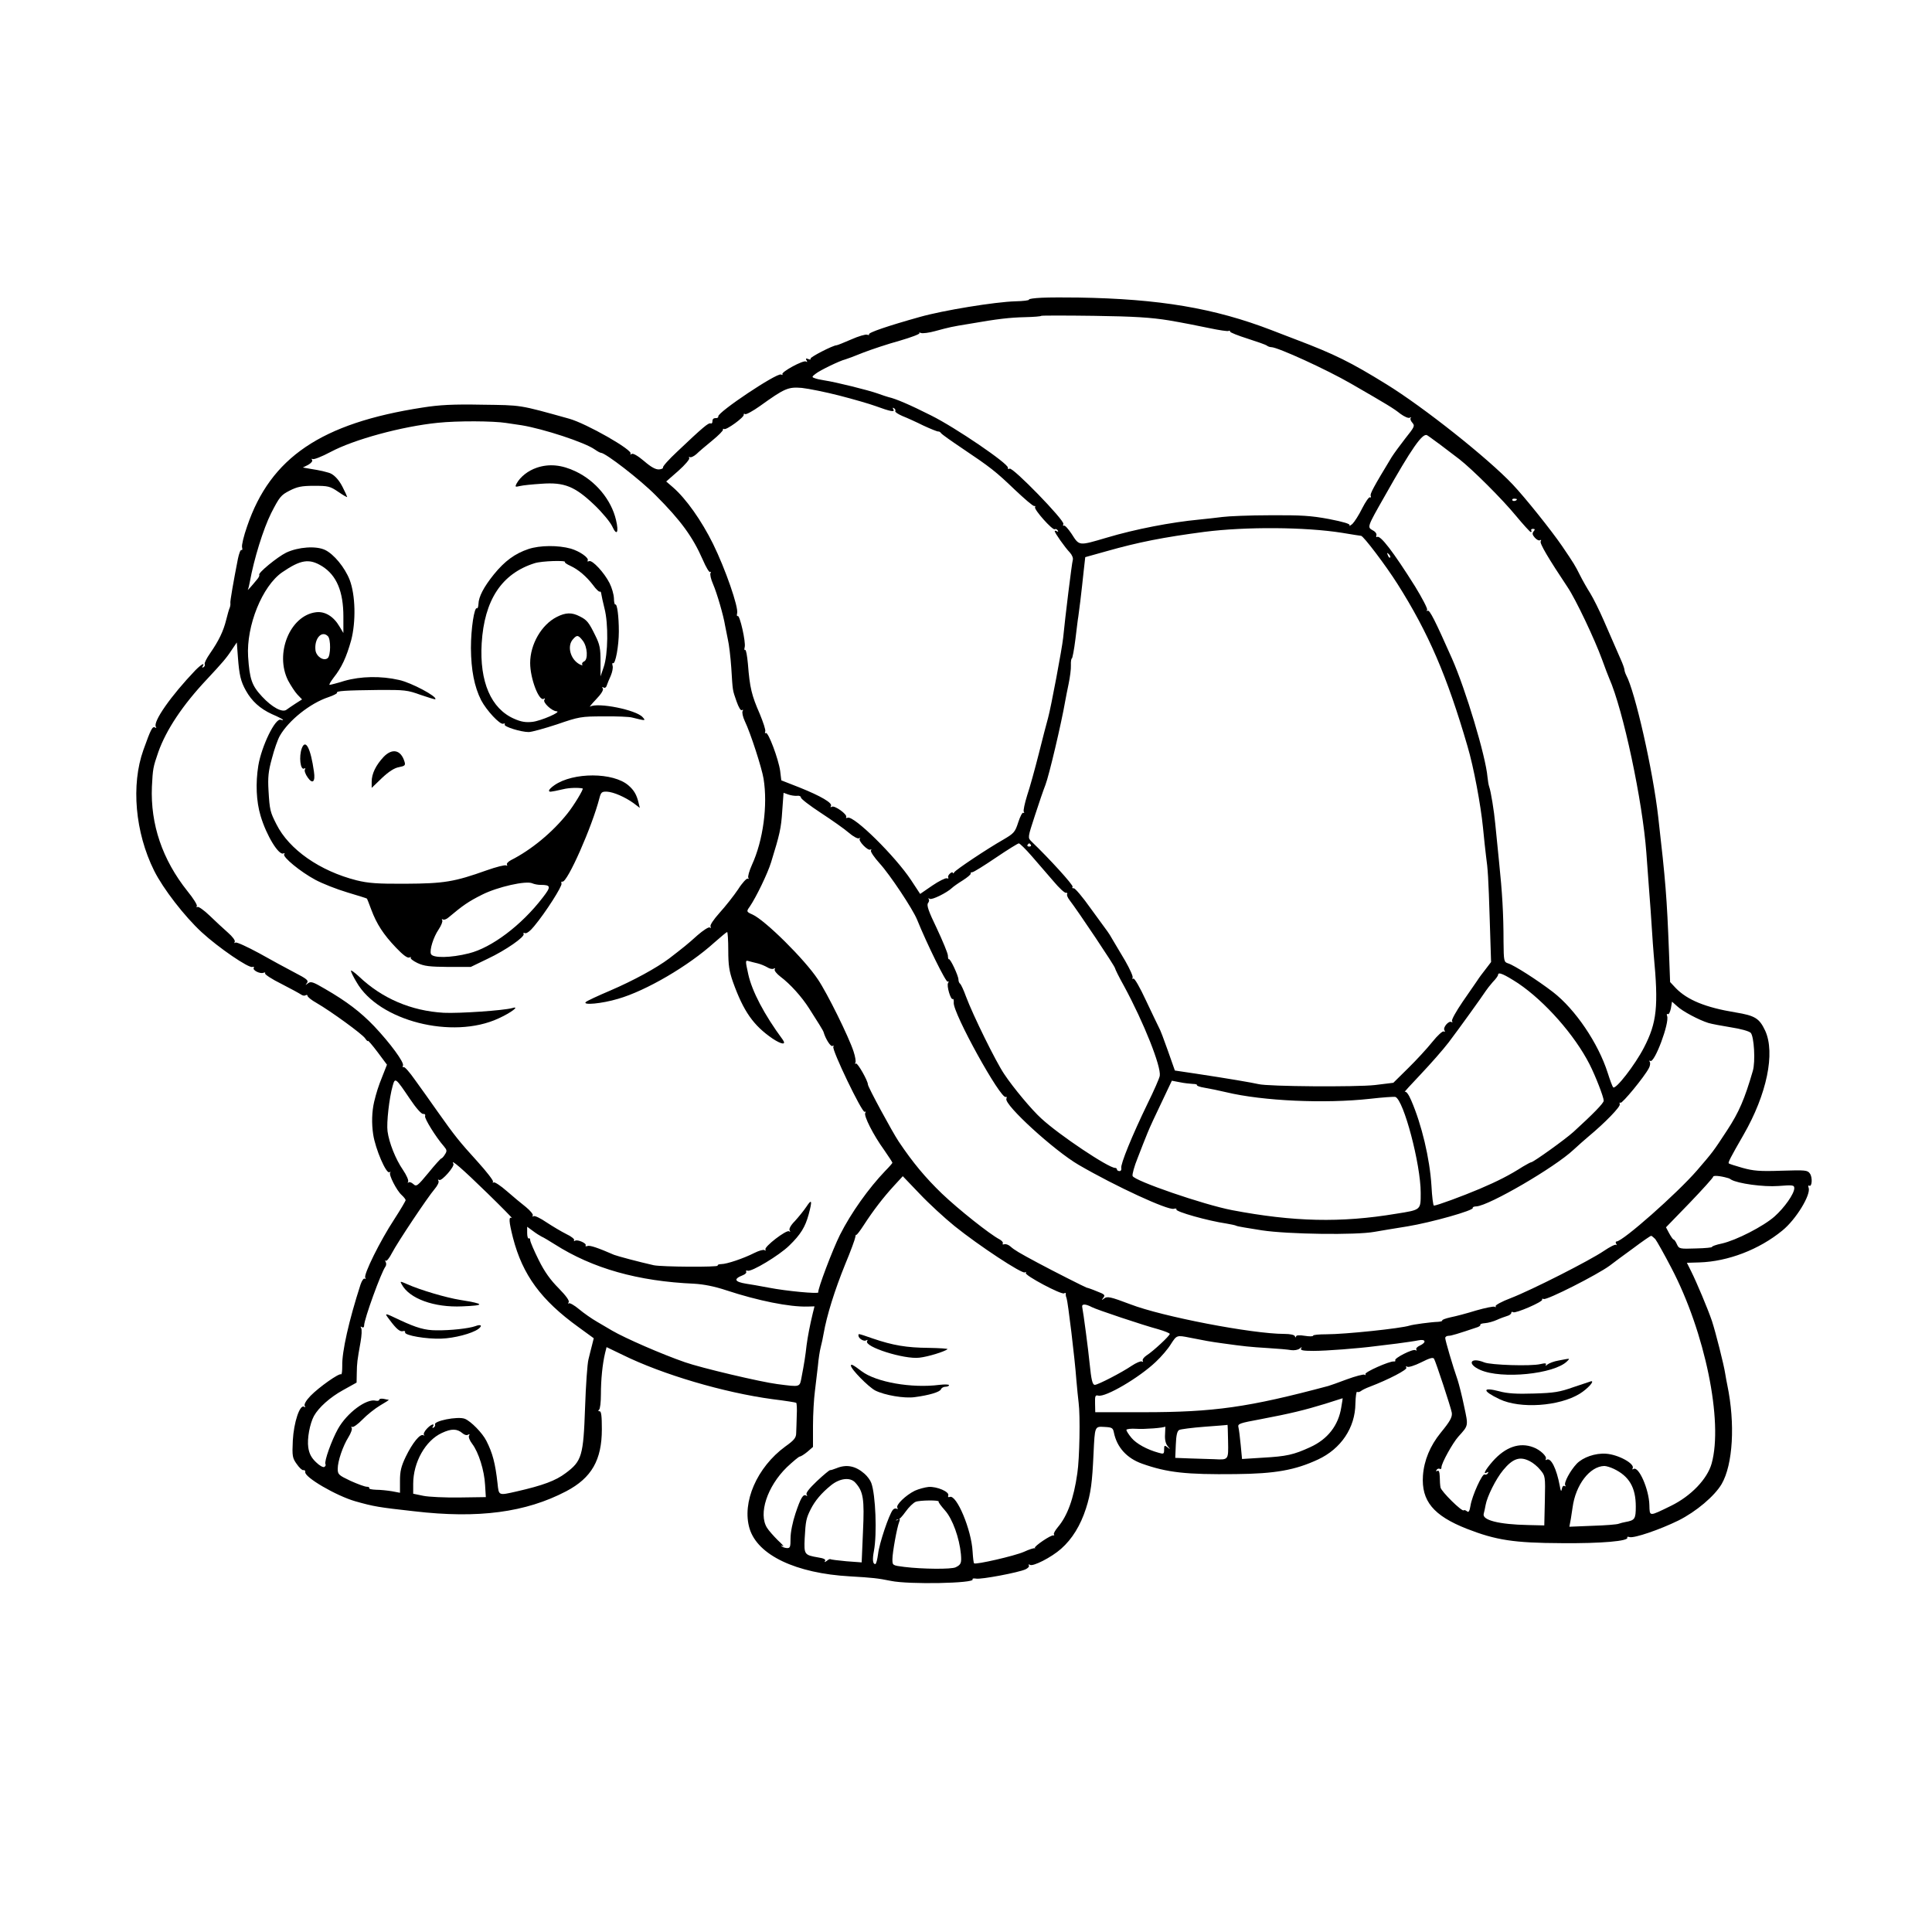 <?xml version="1.0" standalone="no"?>
<!DOCTYPE svg PUBLIC "-//W3C//DTD SVG 20010904//EN"
 "http://www.w3.org/TR/2001/REC-SVG-20010904/DTD/svg10.dtd">
<svg version="1.0" xmlns="http://www.w3.org/2000/svg"
 width="1024pt" height="1024pt" viewBox="0 0 1024 1024"
 preserveAspectRatio="xMidYMid meet">
<g transform="translate(0,1024) scale(0.1,-0.1)"
fill="#000000" stroke="none">
<path d="M5522 8662 c-40 -2 -71 -6 -68 -10 2 -4 -30 -8 -72 -9 -108 -3 -384
-48 -507 -83 -168 -47 -274 -83 -269 -92 3 -4 -2 -5 -10 -2 -8 3 -46 -8 -84
-25 -39 -17 -74 -31 -78 -31 -19 0 -143 -64 -138 -71 3 -5 -3 -6 -12 -2 -13 5
-15 3 -9 -7 5 -9 4 -11 -3 -6 -14 9 -135 -57 -125 -68 4 -4 1 -4 -8 -1 -23 9
-336 -200 -332 -222 1 -6 -5 -10 -15 -9 -10 0 -16 -6 -16 -16 1 -9 -4 -15 -10
-12 -11 4 -41 -21 -177 -150 -44 -41 -78 -79 -75 -84 2 -4 -7 -9 -21 -10 -18
-1 -42 12 -79 44 -33 28 -59 43 -66 38 -7 -4 -10 -4 -6 1 16 18 -235 161 -326
186 -269 75 -249 71 -461 74 -154 3 -226 -1 -315 -15 -538 -83 -806 -265 -930
-629 -18 -51 -30 -101 -27 -112 3 -10 1 -17 -3 -14 -5 3 -13 -18 -19 -47 -23
-117 -42 -226 -40 -234 1 -5 0 -16 -3 -24 -4 -8 -12 -37 -19 -65 -15 -61 -40
-112 -85 -177 -19 -27 -32 -53 -29 -58 3 -5 0 -12 -6 -16 -8 -4 -9 -3 -5 4 14
23 -7 11 -38 -20 -130 -136 -226 -273 -210 -300 4 -7 3 -8 -4 -4 -14 8 -22 -7
-62 -119 -66 -185 -44 -437 57 -640 48 -96 161 -242 252 -326 89 -82 250 -192
269 -184 7 2 10 1 7 -5 -8 -12 33 -33 51 -26 8 3 12 2 9 -3 -3 -5 36 -31 87
-56 51 -26 98 -52 105 -57 7 -5 17 -7 23 -3 5 3 10 2 10 -3 0 -6 21 -23 48
-38 76 -44 241 -164 257 -187 8 -12 15 -18 15 -14 0 5 23 -22 51 -59 l50 -67
-24 -61 c-22 -54 -32 -87 -44 -136 -12 -52 -14 -114 -5 -173 12 -78 69 -210
86 -200 6 3 8 3 4 -2 -9 -10 34 -95 61 -119 12 -11 21 -23 21 -27 0 -4 -27
-50 -60 -101 -75 -114 -164 -294 -154 -310 4 -6 3 -8 -3 -5 -5 3 -15 -10 -22
-31 -62 -192 -99 -357 -97 -431 0 -27 -2 -47 -6 -45 -11 7 -117 -68 -162 -114
-24 -25 -35 -45 -31 -53 5 -8 4 -10 -3 -5 -23 14 -55 -84 -60 -179 -4 -83 -2
-93 21 -125 13 -19 29 -34 35 -32 7 1 11 -3 10 -10 -6 -27 164 -126 265 -155
99 -28 123 -32 312 -53 341 -40 592 -6 806 106 135 71 189 166 189 329 0 69
-3 95 -12 95 -8 0 -9 3 -3 8 6 4 10 41 10 82 0 77 8 159 22 218 l8 32 85 -41
c211 -104 536 -200 795 -235 66 -8 122 -17 125 -19 3 -2 5 -32 3 -67 -1 -35
-2 -77 -3 -93 0 -25 -10 -38 -58 -72 -150 -110 -231 -296 -189 -435 43 -141
246 -237 532 -253 121 -7 147 -10 217 -24 94 -20 447 -13 433 8 -2 5 6 6 19 4
27 -5 223 32 261 49 13 6 22 15 18 21 -3 6 -1 7 6 3 16 -10 113 39 165 85 59
52 103 124 132 214 26 81 33 137 40 290 7 147 6 145 58 142 40 -2 45 -5 50
-30 16 -78 68 -136 150 -165 133 -47 232 -58 495 -55 210 2 315 21 436 77 123
57 198 169 199 297 1 37 5 65 9 62 4 -3 13 -1 20 4 7 6 28 16 47 23 102 39
201 91 194 101 -4 8 -3 9 5 5 6 -4 39 6 73 23 47 24 64 28 69 19 9 -15 90
-260 94 -286 3 -23 -9 -45 -59 -106 -56 -69 -88 -146 -94 -227 -9 -134 55
-212 233 -282 154 -60 249 -75 502 -76 210 -2 359 11 348 30 -3 4 3 5 13 2 25
-6 158 39 258 88 94 47 191 129 229 193 60 103 73 320 30 526 -3 14 -8 41 -11
60 -7 47 -51 220 -70 278 -22 65 -82 207 -110 263 l-23 46 67 2 c151 5 316 68
439 169 72 58 153 191 139 227 -3 9 -2 14 3 11 15 -10 19 43 4 64 -13 18 -22
19 -151 15 -115 -4 -148 -1 -206 15 -38 11 -71 21 -73 24 -5 4 9 31 78 151
124 215 169 434 115 552 -31 66 -54 80 -157 97 -159 26 -256 66 -317 129 l-30
32 -6 160 c-11 287 -18 375 -57 715 -28 247 -123 666 -170 752 -5 10 -9 23 -9
28 0 6 -9 32 -21 58 -25 57 -35 80 -89 204 -23 53 -55 117 -71 143 -16 25 -41
69 -55 97 -26 52 -31 60 -94 153 -59 86 -196 257 -262 327 -131 139 -474 411
-669 531 -189 117 -276 160 -479 237 -41 16 -100 38 -130 50 -304 117 -594
166 -1025 173 -66 1 -153 1 -193 -1z m673 -120 c66 -11 162 -30 214 -41 52
-11 98 -18 103 -15 4 3 8 1 8 -4 0 -4 42 -21 93 -37 50 -16 96 -32 102 -37 5
-4 15 -8 23 -8 34 0 294 -119 422 -193 196 -113 227 -132 262 -160 22 -16 43
-25 50 -21 7 4 10 3 5 -1 -4 -5 0 -16 9 -26 14 -16 11 -22 -37 -82 -28 -36
-61 -81 -73 -100 -97 -160 -115 -194 -111 -205 3 -7 1 -11 -4 -8 -5 3 -23 -23
-41 -58 -17 -35 -41 -72 -52 -83 -12 -10 -19 -13 -15 -7 4 7 -32 18 -109 33
-97 18 -148 21 -312 20 -109 0 -222 -5 -252 -9 -30 -4 -86 -10 -125 -14 -147
-14 -336 -50 -490 -96 -149 -44 -144 -44 -185 20 -18 27 -36 47 -41 44 -5 -3
-6 1 -3 9 7 19 -269 303 -285 293 -7 -4 -10 -2 -9 5 5 20 -278 213 -407 277
-111 56 -188 89 -225 97 -8 2 -35 11 -60 20 -48 17 -220 60 -281 69 -20 3 -43
8 -52 12 -15 5 -14 8 6 23 22 18 130 70 157 76 8 2 51 18 95 36 44 17 131 46
193 63 62 18 109 36 105 40 -4 4 0 4 9 1 8 -3 42 1 74 10 78 21 85 23 184 39
149 26 211 33 294 35 44 1 83 4 85 7 3 2 129 2 280 0 215 -3 303 -9 396 -24z
m-1745 -399 c74 -19 160 -44 190 -55 79 -29 105 -34 95 -18 -5 9 -4 11 4 6 6
-4 9 -11 6 -15 -2 -5 15 -16 38 -26 23 -9 74 -32 112 -51 39 -18 74 -32 78
-31 4 1 11 -3 15 -9 4 -6 52 -40 107 -77 155 -104 183 -126 283 -222 52 -49
98 -89 104 -87 5 1 7 -1 4 -6 -7 -12 93 -124 104 -117 5 3 12 0 16 -6 4 -8 3
-9 -4 -5 -7 4 -12 4 -12 1 0 -9 54 -86 80 -113 12 -13 19 -30 16 -40 -5 -15
-41 -308 -51 -412 -6 -58 -65 -371 -80 -425 -8 -27 -30 -114 -50 -193 -20 -79
-47 -177 -61 -218 -13 -42 -21 -80 -18 -86 4 -6 3 -9 -2 -6 -5 4 -17 -19 -27
-50 -17 -53 -23 -59 -79 -92 -86 -49 -251 -159 -260 -173 -4 -7 -8 -8 -8 -3 0
5 -7 3 -15 -4 -8 -7 -12 -16 -9 -21 3 -5 -1 -7 -8 -4 -7 2 -42 -15 -77 -39
l-64 -44 -48 73 c-84 127 -303 343 -336 331 -8 -3 -11 -2 -8 3 8 14 -62 64
-76 55 -8 -4 -9 -3 -5 4 10 16 -54 53 -166 98 l-97 38 -6 50 c-9 63 -63 208
-76 201 -5 -4 -6 0 -3 8 3 8 -11 49 -29 93 -43 98 -53 138 -63 266 -4 43 -10
75 -14 73 -5 -3 -6 4 -3 15 7 25 -26 172 -37 165 -4 -3 -6 4 -3 15 8 31 -62
234 -128 368 -61 123 -142 238 -212 299 l-36 31 65 57 c35 31 61 62 57 67 -3
6 -2 8 4 5 5 -3 20 4 34 16 13 13 51 45 84 72 33 27 59 53 57 58 -1 4 1 6 6 3
11 -7 108 63 104 76 -1 5 2 7 7 3 6 -3 41 16 79 43 131 94 149 102 222 96 36
-4 126 -22 200 -41z m-1766 -145 c28 -4 65 -10 81 -12 115 -19 333 -90 387
-128 14 -10 29 -18 33 -18 24 0 209 -143 290 -225 134 -134 197 -221 250 -342
17 -40 35 -70 40 -65 4 4 5 1 1 -5 -4 -7 2 -33 13 -58 21 -48 56 -169 64 -220
3 -16 10 -50 15 -75 6 -25 14 -92 18 -150 8 -127 6 -114 28 -178 11 -31 22
-50 28 -46 7 4 8 2 4 -5 -4 -6 1 -31 12 -54 30 -62 90 -248 99 -304 23 -141
-2 -328 -62 -458 -14 -31 -22 -61 -19 -67 4 -6 3 -8 -3 -5 -5 3 -29 -22 -51
-57 -23 -34 -67 -90 -98 -124 -33 -37 -52 -66 -48 -73 4 -8 3 -9 -4 -5 -6 4
-35 -15 -65 -41 -53 -48 -76 -66 -150 -123 -68 -51 -189 -117 -312 -170 -66
-28 -124 -55 -130 -61 -19 -18 84 -9 171 17 149 43 373 174 511 299 34 30 64
55 67 55 3 0 6 -44 6 -98 0 -78 5 -110 25 -167 56 -156 108 -230 210 -300 47
-31 74 -35 54 -6 -99 134 -163 257 -183 347 -16 73 -16 75 2 70 9 -3 31 -8 47
-12 17 -4 40 -14 52 -21 12 -8 28 -11 34 -7 7 4 9 3 5 -4 -3 -6 10 -23 31 -39
52 -39 112 -106 151 -167 45 -70 76 -120 77 -126 11 -38 38 -79 47 -74 6 4 8
3 5 -4 -10 -14 153 -353 166 -345 6 3 7 1 3 -6 -9 -14 42 -116 100 -196 24
-35 44 -65 44 -68 0 -2 -17 -22 -38 -43 -88 -92 -181 -222 -240 -339 -39 -78
-119 -289 -115 -305 2 -9 -170 7 -262 25 -49 9 -103 19 -120 21 -62 10 -69 25
-18 45 13 5 21 13 18 19 -3 5 0 8 7 5 20 -8 168 81 221 133 61 59 85 99 103
165 20 75 17 85 -12 41 -14 -21 -42 -55 -61 -76 -22 -22 -32 -41 -28 -49 5 -8
4 -10 -3 -5 -14 9 -134 -83 -125 -97 3 -6 1 -7 -5 -3 -6 4 -30 -3 -54 -15 -57
-29 -146 -59 -175 -59 -13 0 -22 -4 -19 -8 5 -9 -296 -7 -339 2 -80 18 -192
48 -210 55 -85 37 -129 52 -141 47 -8 -3 -13 -2 -10 3 7 11 -43 33 -56 25 -6
-4 -8 -3 -5 3 3 5 -15 20 -41 32 -26 13 -73 41 -105 62 -32 22 -63 37 -69 33
-6 -4 -8 -3 -4 4 3 5 -13 25 -36 44 -23 18 -69 56 -102 85 -33 29 -64 49 -69
46 -6 -3 -7 -2 -4 4 3 5 -33 52 -81 105 -98 108 -120 135 -214 268 -37 52 -90
128 -119 167 -28 40 -55 71 -60 67 -5 -3 -6 1 -3 9 6 17 -67 117 -153 208 -72
75 -145 131 -261 198 -63 37 -75 41 -90 29 -15 -11 -15 -11 -5 2 10 13 -1 22
-65 55 -42 22 -127 68 -189 103 -63 34 -119 60 -125 56 -7 -4 -8 -3 -4 4 4 7
-12 28 -36 49 -24 21 -67 61 -97 90 -30 29 -59 49 -64 46 -6 -3 -7 -2 -4 4 4
6 -18 41 -49 79 -134 168 -197 355 -189 554 5 96 6 103 34 184 42 118 129 249
258 386 82 88 103 112 131 155 l27 40 6 -80 c7 -93 15 -127 42 -175 31 -56 75
-96 138 -125 33 -14 59 -28 59 -30 0 -3 -6 -2 -12 0 -29 11 -102 -140 -119
-243 -15 -93 -11 -189 12 -266 31 -105 98 -214 122 -199 6 3 7 1 3 -5 -9 -14
85 -92 165 -135 37 -20 113 -50 170 -67 56 -17 103 -31 104 -33 1 -1 11 -27
23 -59 28 -75 64 -131 131 -201 36 -38 60 -56 70 -52 8 3 12 3 8 -1 -4 -4 12
-17 35 -28 36 -17 64 -20 163 -21 l120 0 89 43 c98 46 200 118 191 132 -3 6 0
7 8 4 8 -3 28 12 48 37 61 73 150 213 145 226 -3 7 -1 12 5 10 26 -5 157 291
196 443 8 31 13 35 40 34 35 -2 95 -28 141 -61 l33 -25 -7 29 c-10 41 -24 65
-53 90 -80 70 -293 71 -393 1 -16 -11 -28 -23 -28 -28 0 -9 4 -9 75 7 32 8 81
9 103 4 7 -2 -47 -91 -80 -132 -80 -101 -193 -194 -300 -248 -15 -8 -25 -19
-21 -24 3 -6 1 -7 -4 -4 -6 4 -53 -8 -104 -26 -171 -61 -225 -70 -429 -71
-150 -1 -199 3 -260 18 -194 49 -358 163 -425 297 -33 65 -36 75 -42 179 -4
69 -1 102 18 170 12 47 31 101 42 120 47 82 161 173 258 205 27 9 47 20 45 23
-6 10 44 13 219 15 140 1 155 -1 224 -26 41 -14 76 -25 78 -23 13 13 -127 88
-192 102 -96 22 -203 20 -290 -5 -38 -12 -74 -21 -78 -21 -5 0 5 17 21 38 43
54 68 109 93 198 26 99 23 240 -8 321 -26 66 -84 136 -130 158 -48 23 -142 16
-206 -14 -47 -23 -152 -109 -143 -118 2 -3 -2 -12 -9 -21 -37 -45 -56 -66 -51
-56 3 6 7 24 10 40 22 121 71 280 113 364 44 86 52 96 97 119 41 21 64 26 130
26 75 0 85 -2 129 -32 26 -18 47 -30 47 -27 0 2 -11 27 -25 54 -21 41 -49 69
-75 75 -3 1 -16 4 -30 8 -14 3 -43 9 -65 12 l-40 7 28 14 c16 9 25 20 21 26
-4 6 -3 8 3 5 6 -4 49 13 94 37 125 67 380 136 569 155 104 11 295 10 364 -1z
m4951 -116 c33 -25 78 -59 100 -76 68 -53 227 -211 300 -300 39 -47 74 -85 78
-86 5 0 6 4 3 8 -3 5 1 9 9 9 11 0 12 -4 3 -14 -8 -10 -6 -18 7 -33 10 -11 22
-17 28 -13 6 3 7 1 3 -6 -7 -10 41 -91 143 -244 43 -64 143 -275 182 -382 16
-44 33 -89 38 -100 74 -167 177 -651 197 -925 3 -41 9 -127 14 -190 5 -63 12
-158 15 -210 3 -52 8 -115 10 -140 26 -275 17 -360 -52 -493 -47 -91 -150
-224 -163 -210 -4 4 -17 39 -29 77 -50 157 -172 337 -290 428 -82 63 -207 143
-238 152 -22 7 -23 12 -24 114 0 149 -7 264 -24 427 -8 77 -17 167 -20 200 -6
65 -23 171 -32 195 -3 8 -7 31 -9 51 -9 110 -116 465 -188 628 -90 203 -119
260 -129 254 -6 -3 -7 -1 -3 5 3 6 -26 62 -64 124 -115 183 -184 273 -201 262
-5 -3 -6 1 -4 9 3 7 -5 19 -19 26 -30 17 -31 16 63 181 143 254 201 337 225
323 6 -3 38 -27 71 -51z m405 -288 c0 -8 -19 -13 -24 -6 -3 5 1 9 9 9 8 0 15
-2 15 -3z m-927 -178 c53 -9 99 -16 101 -16 12 0 131 -157 193 -255 164 -259
263 -489 371 -860 33 -111 70 -310 82 -430 6 -60 13 -128 16 -150 10 -71 13
-116 20 -342 l7 -222 -29 -38 c-16 -20 -36 -47 -44 -60 -8 -12 -43 -63 -78
-113 -34 -50 -60 -96 -56 -102 4 -6 3 -8 -3 -5 -14 9 -47 -29 -37 -44 4 -7 3
-10 -4 -6 -5 4 -33 -21 -60 -55 -28 -35 -86 -98 -129 -140 l-78 -77 -98 -12
c-99 -11 -566 -8 -617 5 -29 7 -163 30 -329 55 l-114 17 -37 105 c-20 57 -41
113 -48 124 -6 11 -36 75 -68 142 -32 69 -61 120 -67 116 -6 -3 -7 -1 -4 5 4
5 -14 45 -39 89 -26 43 -55 93 -66 111 -10 18 -23 39 -28 45 -5 7 -45 62 -89
122 -43 61 -84 109 -90 107 -7 -1 -10 2 -6 8 5 8 -122 148 -219 241 -19 19
-19 20 19 136 21 65 46 138 56 163 19 49 84 324 105 445 3 17 11 58 18 91 7
34 13 78 12 98 -1 20 2 36 5 36 3 0 12 46 19 103 7 56 13 109 15 117 1 8 6 47
11 85 10 87 9 76 18 161 l8 71 111 31 c173 49 301 74 520 103 219 28 535 26
730 -5z m255 -131 c-3 -3 -9 2 -12 12 -6 14 -5 15 5 6 7 -7 10 -15 7 -18z
m-5661 -46 c77 -48 113 -134 113 -267 l0 -87 -21 35 c-31 53 -77 81 -124 75
-138 -17 -220 -219 -148 -362 14 -26 36 -60 49 -74 l25 -26 -33 -21 c-18 -12
-41 -27 -50 -34 -22 -16 -76 13 -129 70 -54 58 -66 91 -74 212 -10 163 75 374
181 447 98 67 143 74 211 32z m31 -371 c16 -16 15 -103 -1 -116 -21 -18 -61 8
-65 42 -7 61 33 107 66 74z m2486 -846 c11 2 21 -2 21 -9 0 -7 47 -43 105 -81
58 -38 125 -85 148 -105 24 -21 49 -34 55 -30 7 3 9 2 4 -2 -10 -11 43 -66 56
-58 6 3 7 1 3 -5 -3 -6 18 -37 47 -69 53 -58 175 -241 198 -298 51 -126 153
-334 162 -328 6 4 7 1 2 -7 -9 -14 14 -92 25 -85 4 2 6 -6 5 -19 -6 -53 250
-516 276 -500 5 3 6 -2 3 -10 -12 -32 254 -275 383 -350 198 -115 472 -241
504 -233 10 3 17 1 14 -3 -7 -12 169 -61 265 -75 24 -4 48 -9 53 -12 4 -3 65
-13 135 -24 138 -21 500 -26 597 -8 28 5 106 18 175 29 127 21 354 85 346 98
-2 4 7 8 20 8 68 5 414 206 514 300 25 23 61 55 79 70 88 73 171 159 166 171
-2 8 -1 12 4 8 9 -5 126 137 150 183 7 12 9 28 5 34 -4 6 -3 8 3 5 22 -14 103
203 89 238 -3 9 -2 13 4 10 5 -3 12 11 16 30 l6 36 27 -24 c28 -27 117 -74
166 -89 16 -5 70 -15 119 -23 52 -8 95 -20 105 -29 18 -19 26 -154 11 -203
-43 -148 -73 -218 -136 -314 -76 -116 -75 -114 -160 -213 -105 -121 -393 -376
-426 -376 -5 0 -6 -6 -2 -12 4 -7 4 -10 0 -6 -5 4 -34 -11 -65 -32 -75 -51
-382 -207 -493 -250 -48 -18 -84 -38 -81 -43 3 -6 1 -7 -5 -3 -6 3 -50 -6 -99
-20 -48 -15 -109 -31 -135 -36 -26 -6 -46 -13 -44 -17 2 -3 -8 -6 -22 -7 -36
-1 -133 -14 -151 -20 -47 -15 -341 -46 -441 -46 -39 0 -70 -3 -70 -7 0 -5 -20
-5 -45 -1 -30 5 -45 3 -46 -4 0 -6 -3 -6 -6 2 -3 7 -24 12 -56 12 -170 0 -648
92 -816 157 -106 40 -123 44 -140 30 -14 -10 -14 -10 -3 5 11 14 7 18 -35 34
-26 11 -50 19 -53 19 -6 1 -182 90 -260 132 -99 53 -124 68 -144 86 -11 10
-26 15 -34 12 -7 -2 -10 -1 -7 5 3 5 -5 14 -17 21 -52 27 -218 159 -306 243
-87 84 -154 164 -229 276 -34 51 -163 289 -163 302 0 20 -55 116 -63 111 -6
-3 -7 -1 -3 5 3 6 -1 32 -10 59 -25 77 -140 310 -189 382 -70 106 -280 314
-347 344 -32 14 -33 16 -14 42 34 50 95 176 113 235 46 149 53 179 59 272 l7
96 25 -9 c14 -5 35 -8 46 -7z m1244 -319 c33 -38 84 -97 115 -133 30 -36 60
-64 67 -62 6 1 9 -2 6 -7 -3 -5 3 -19 13 -32 44 -57 241 -351 241 -361 0 -4
21 -47 48 -95 105 -194 197 -426 189 -475 -2 -13 -31 -79 -65 -148 -81 -167
-144 -321 -139 -341 2 -9 -2 -16 -9 -16 -8 0 -14 4 -14 9 0 4 -4 8 -10 8 -35
0 -296 174 -391 262 -49 44 -148 162 -197 236 -44 65 -165 311 -202 410 -12
34 -27 65 -31 68 -5 3 -9 13 -9 22 0 20 -44 114 -51 108 -2 -2 -5 7 -5 20 -1
13 -28 78 -59 144 -44 91 -55 123 -46 134 6 7 7 17 3 21 -4 5 -1 5 6 1 12 -7
92 33 118 58 6 6 31 24 57 40 25 16 44 32 42 36 -2 4 1 7 8 7 7 0 63 35 125
77 62 42 117 76 122 76 5 0 36 -30 68 -67z m-4 59 c3 -5 -1 -9 -9 -9 -8 0 -12
4 -9 9 3 4 7 8 9 8 2 0 6 -4 9 -8z m-2600 -212 c57 0 58 -9 12 -68 -112 -146
-270 -265 -391 -295 -95 -24 -192 -26 -201 -3 -8 21 13 89 41 130 14 21 22 42
19 48 -4 6 -2 8 3 5 6 -4 20 1 31 11 75 63 105 84 177 120 81 41 234 76 267
60 9 -4 28 -8 42 -8z m5183 -522 c142 -96 299 -274 378 -429 32 -63 75 -174
75 -193 0 -13 -57 -71 -160 -165 -44 -40 -213 -161 -224 -161 -4 0 -23 -11
-44 -23 -72 -46 -133 -77 -229 -118 -92 -39 -228 -89 -243 -89 -4 0 -10 47
-13 105 -9 145 -52 325 -107 452 -14 33 -27 50 -34 46 -6 -3 32 38 84 93 52
55 119 131 148 169 54 71 179 245 197 273 6 9 22 30 37 47 16 16 28 33 28 38
0 18 33 3 107 -45z m-5874 -613 c32 -48 60 -79 69 -79 10 1 14 -4 11 -12 -4
-12 57 -111 100 -160 16 -19 17 -25 5 -43 -7 -12 -16 -21 -19 -21 -3 0 -34
-34 -68 -76 -58 -70 -64 -75 -80 -60 -10 9 -21 13 -26 9 -4 -5 -5 -3 -2 4 4 6
-8 34 -27 62 -40 58 -74 145 -82 205 -6 44 9 177 27 240 13 47 15 45 92 -69z
m4149 80 c14 0 24 -3 22 -6 -2 -4 15 -10 39 -14 51 -9 57 -11 116 -24 196 -47
525 -61 761 -35 69 8 130 12 136 10 44 -17 134 -357 134 -508 0 -92 3 -90
-130 -111 -293 -49 -544 -43 -870 19 -151 29 -517 155 -527 181 -3 8 9 52 27
96 17 45 41 105 52 132 11 28 45 101 75 163 l54 114 42 -8 c23 -5 54 -8 69 -9z
m-3742 -576 c80 -78 139 -138 133 -135 -18 10 -16 -18 6 -105 51 -197 149
-330 347 -473 l81 -59 -9 -36 c-5 -20 -14 -54 -19 -76 -6 -22 -14 -137 -18
-255 -9 -257 -17 -284 -103 -348 -53 -40 -120 -65 -260 -97 -97 -22 -94 -23
-101 43 -12 107 -26 160 -59 225 -21 42 -82 104 -114 117 -38 15 -170 -12
-158 -31 2 -4 -1 -11 -7 -15 -8 -4 -9 -3 -5 4 13 21 -10 13 -32 -11 -12 -13
-19 -27 -15 -32 5 -4 3 -5 -3 -2 -17 10 -58 -41 -93 -113 -25 -52 -31 -78 -31
-128 l0 -64 -42 8 c-24 4 -62 8 -85 8 -22 1 -39 4 -36 9 2 4 -4 7 -13 7 -10 0
-48 14 -86 31 -63 30 -68 34 -68 64 0 41 27 120 57 168 13 21 21 43 17 49 -4
6 -3 8 3 5 5 -3 30 14 54 39 24 25 67 59 94 75 28 16 48 29 45 30 -3 0 -15 2
-27 5 -13 2 -23 0 -23 -5 0 -5 -8 -7 -18 -5 -49 13 -153 -64 -201 -150 -33
-59 -74 -173 -66 -186 3 -5 0 -12 -6 -15 -6 -4 -26 7 -44 25 -25 24 -36 45
-41 78 -7 46 8 126 30 167 25 45 85 99 154 137 l72 40 1 51 c1 54 2 63 20 164
6 34 8 67 3 74 -4 8 -3 10 4 5 7 -4 12 -1 12 9 0 33 90 281 113 312 5 7 5 18
1 25 -4 7 -4 10 1 6 4 -4 19 14 32 40 32 61 190 297 226 339 16 19 25 37 21
44 -4 7 -3 9 4 5 13 -8 84 73 75 86 -18 30 49 -28 177 -153z m2480 -178 c128
-103 357 -254 372 -245 6 4 8 3 5 -3 -8 -12 189 -117 203 -108 6 4 10 3 9 -2
-1 -4 0 -15 4 -23 7 -18 44 -322 52 -435 4 -44 9 -98 12 -120 9 -67 5 -296 -7
-374 -19 -135 -53 -226 -103 -285 -14 -17 -24 -34 -21 -38 3 -5 2 -7 -3 -6
-12 4 -103 -58 -98 -66 3 -3 2 -4 -1 -2 -3 2 -29 -6 -57 -19 -50 -22 -256 -69
-264 -61 -3 2 -6 30 -8 62 -6 116 -85 304 -121 290 -8 -3 -11 0 -8 8 7 19 -60
48 -104 45 -20 -2 -53 -11 -73 -20 -49 -24 -102 -76 -93 -90 4 -7 3 -9 -3 -6
-6 4 -16 1 -21 -6 -20 -24 -72 -178 -78 -233 -4 -30 -10 -54 -15 -54 -13 0
-16 23 -7 70 17 90 9 298 -14 360 -5 14 -21 36 -36 49 -48 42 -96 51 -149 29
-15 -6 -31 -11 -34 -10 -3 0 -34 -25 -69 -58 -40 -38 -60 -63 -55 -71 5 -7 4
-10 -2 -6 -16 10 -29 -11 -57 -95 -15 -45 -26 -99 -26 -131 0 -47 -2 -53 -20
-52 -11 1 -23 5 -27 10 -5 4 -1 5 7 0 8 -4 -4 10 -27 31 -22 22 -49 52 -58 67
-46 74 1 218 105 320 33 31 64 57 69 57 5 0 23 11 40 25 l30 26 0 112 c0 62 5
144 10 182 5 39 12 99 16 135 3 36 10 81 15 100 5 19 12 51 15 70 17 98 59
232 115 370 29 69 52 133 53 142 1 9 3 15 5 13 3 -2 21 22 41 53 50 77 103
146 160 208 l46 50 89 -93 c49 -52 133 -129 186 -172z m4095 256 c6 -1 15 -5
20 -9 35 -21 172 -40 251 -34 77 6 84 5 84 -12 0 -29 -52 -103 -105 -150 -59
-52 -203 -126 -279 -143 -30 -6 -54 -15 -52 -18 2 -3 -36 -7 -85 -8 -87 -3
-90 -2 -101 22 -6 14 -14 25 -17 25 -4 0 -14 15 -24 33 l-17 32 125 129 c69
72 125 134 125 139 0 8 37 5 75 -6z m-6285 -311 c8 -3 40 -22 70 -41 201 -128
441 -196 740 -209 50 -3 107 -14 170 -35 167 -55 335 -89 431 -86 l36 1 -9
-36 c-16 -66 -27 -125 -33 -170 -6 -55 -13 -99 -26 -166 -11 -58 -4 -56 -129
-40 -87 11 -405 86 -490 116 -124 43 -316 127 -385 167 -17 10 -53 31 -80 47
-28 16 -71 46 -96 67 -25 21 -50 35 -54 31 -5 -4 -5 -1 -1 6 5 8 -14 34 -53
74 -43 43 -75 87 -106 150 -25 50 -45 97 -45 105 0 8 -3 12 -8 9 -4 -2 -8 11
-8 29 l0 33 30 -22 c17 -13 38 -26 46 -30z m5903 -13 c8 -10 47 -79 86 -154
178 -340 275 -813 213 -1036 -23 -82 -109 -172 -215 -224 -119 -58 -113 -58
-115 4 -2 84 -57 208 -84 191 -6 -4 -8 -2 -5 3 15 24 -76 74 -141 78 -57 4
-122 -19 -155 -53 -35 -37 -69 -101 -61 -114 4 -6 2 -8 -4 -4 -6 3 -12 -3 -14
-16 -3 -17 -6 -12 -11 17 -17 91 -47 152 -70 138 -5 -3 -7 -2 -4 4 8 13 -30
49 -66 62 -73 28 -148 2 -216 -75 -39 -45 -54 -73 -29 -58 7 4 8 3 4 -5 -4 -6
-12 -9 -17 -6 -12 8 -67 -113 -75 -165 -5 -30 -10 -38 -19 -30 -6 5 -14 8 -17
5 -9 -9 -119 100 -123 121 -2 10 -4 36 -4 57 -1 26 -5 36 -13 31 -7 -4 -8 -3
-4 5 4 6 12 9 17 6 5 -4 9 0 9 8 0 22 59 128 89 162 55 61 54 55 31 162 -11
54 -27 116 -34 138 -26 74 -66 211 -66 223 0 7 8 12 18 12 14 0 47 10 154 46
10 4 16 9 14 13 -2 3 9 7 25 8 16 1 44 9 62 17 17 8 42 17 55 21 12 3 22 11
22 16 0 6 4 8 10 4 12 -8 160 56 154 67 -3 4 1 6 8 3 17 -7 285 129 350 177
18 14 73 55 123 91 49 37 93 67 96 67 3 0 13 -8 22 -17z m-2986 -361 c24 -13
272 -96 351 -117 34 -10 62 -21 62 -25 0 -10 -88 -92 -123 -114 -15 -10 -24
-23 -20 -29 3 -5 1 -7 -5 -3 -6 3 -30 -7 -54 -23 -53 -36 -179 -101 -195 -101
-13 0 -19 26 -28 115 -6 64 -33 269 -39 297 -4 18 17 18 51 0z m520 -162 c81
-16 106 -21 173 -30 115 -16 143 -19 240 -25 52 -3 108 -8 124 -11 15 -2 35 1
44 8 12 10 14 10 8 1 -5 -10 10 -13 66 -13 66 0 237 13 328 25 19 2 71 9 115
14 44 6 95 13 113 17 39 8 44 -11 7 -28 -13 -6 -22 -15 -18 -21 3 -6 1 -7 -5
-3 -14 8 -114 -43 -107 -54 3 -4 -1 -7 -8 -6 -23 2 -156 -57 -150 -67 3 -6 1
-7 -5 -3 -5 3 -48 -8 -94 -25 -45 -17 -90 -33 -98 -35 -423 -113 -605 -139
-980 -139 l-255 0 -1 46 c-1 40 1 46 17 42 38 -10 217 95 305 179 29 27 65 69
80 94 31 48 31 48 101 34z m802 -369 c-15 -96 -72 -169 -164 -211 -89 -41
-127 -49 -251 -56 l-111 -7 -7 74 c-4 41 -9 83 -12 94 -5 19 5 22 118 43 158
30 232 48 343 82 50 16 90 29 91 29 1 1 -2 -21 -7 -48z m-600 -180 c2 -100 3
-99 -74 -95 -27 1 -85 3 -128 4 l-78 3 3 70 c2 50 7 72 18 78 8 4 69 12 135
17 66 5 121 9 121 10 1 1 2 -38 3 -87z m-334 37 c-2 -28 3 -50 14 -63 15 -18
15 -19 -1 -6 -16 12 -18 11 -18 -12 0 -23 -2 -25 -29 -17 -62 17 -118 48 -144
79 -15 18 -27 37 -27 42 0 5 24 8 53 6 41 -3 148 5 153 12 1 0 0 -18 -1 -41z
m-3723 5 c9 -8 22 -12 29 -7 8 4 10 3 5 -5 -4 -7 3 -26 17 -44 34 -45 64 -141
68 -217 l4 -65 -140 -2 c-77 -1 -164 3 -192 9 l-53 11 0 52 c0 115 65 230 152
270 51 24 81 23 110 -2z m5657 -148 c16 -8 41 -28 55 -46 26 -31 27 -33 24
-163 l-3 -131 -85 2 c-156 3 -246 26 -236 60 3 10 7 30 10 46 8 45 54 138 93
185 51 62 89 75 142 47z m444 -40 c82 -39 117 -99 117 -200 0 -66 -5 -73 -55
-82 -11 -2 -27 -6 -35 -9 -8 -4 -71 -9 -139 -11 l-123 -5 8 43 c4 24 8 51 9
59 16 120 91 218 168 220 11 0 33 -7 50 -15z m-4020 -73 c43 -47 49 -87 41
-259 l-7 -164 -81 6 c-44 4 -83 9 -85 11 -2 2 -11 -2 -19 -9 -11 -8 -14 -8 -9
0 5 7 -7 14 -35 18 -75 13 -77 15 -73 102 5 92 8 106 32 154 23 45 56 85 108
127 46 37 101 44 128 14z m442 -101 c-3 -2 13 -23 34 -47 40 -45 76 -146 84
-231 4 -47 1 -56 -28 -70 -22 -11 -174 -10 -272 2 -63 8 -63 8 -63 41 0 35 24
168 36 198 6 15 4 17 -7 11 -8 -4 -12 -6 -9 -2 3 3 8 5 12 4 4 -1 21 17 38 41
17 24 41 47 53 52 21 9 130 10 122 1z"/>
<path d="M2845 7761 c-47 -16 -87 -48 -107 -84 -9 -18 -8 -19 18 -13 16 4 67
9 114 12 121 9 177 -14 280 -112 42 -40 85 -92 95 -114 24 -53 36 -33 20 34
-25 107 -108 207 -213 257 -75 36 -142 42 -207 20z"/>
<path d="M2801 7330 c-72 -24 -126 -64 -183 -134 -54 -67 -81 -119 -82 -157
-1 -15 -4 -25 -8 -23 -14 9 -32 -108 -32 -211 1 -117 18 -204 54 -276 29 -55
100 -131 117 -125 8 3 11 2 8 -4 -7 -11 86 -40 127 -40 16 0 84 19 151 41 116
40 127 42 247 42 69 1 136 -2 150 -6 72 -18 74 -18 56 2 -35 39 -237 79 -278
56 -7 -5 7 13 31 38 27 28 41 50 36 58 -5 8 -4 10 4 5 6 -4 14 0 17 11 3 10
13 33 21 51 8 19 13 42 10 53 -3 10 -2 17 2 14 13 -7 31 92 31 168 0 80 -9
149 -19 143 -3 -2 -7 13 -7 33 -1 21 -11 56 -23 80 -29 57 -91 123 -108 117
-8 -3 -12 -2 -8 3 8 14 -42 49 -89 63 -68 19 -165 18 -225 -2z m193 -69 c-2
-3 11 -12 29 -20 43 -20 85 -56 121 -103 15 -21 31 -36 35 -34 4 3 7 -3 8 -12
1 -9 9 -44 17 -77 21 -80 19 -243 -4 -310 l-17 -50 0 80 c0 67 -4 89 -27 135
-35 72 -45 84 -83 103 -42 22 -75 21 -122 -3 -81 -41 -141 -145 -141 -244 0
-83 47 -205 72 -190 7 5 8 2 3 -6 -8 -14 40 -59 65 -60 30 -2 -83 -51 -128
-56 -35 -4 -60 0 -96 16 -123 53 -185 196 -173 400 14 230 106 370 281 425 37
12 170 16 160 6z m95 -417 c25 -32 29 -102 6 -110 -8 -4 -12 -11 -9 -16 4 -6
-2 -5 -14 1 -49 26 -68 97 -35 133 21 24 28 23 52 -8z"/>
<path d="M1600 6275 c-17 -44 -8 -121 13 -108 6 3 7 1 3 -6 -4 -6 3 -25 15
-42 26 -37 41 -23 33 31 -17 122 -44 176 -64 125z"/>
<path d="M2033 6228 c-41 -44 -63 -89 -63 -131 l0 -33 54 52 c37 35 67 54 91
58 31 6 35 10 29 29 -19 63 -65 73 -111 25z"/>
<path d="M1860 5095 c0 -6 13 -33 30 -61 117 -205 508 -305 752 -192 68 31
116 68 73 55 -46 -13 -282 -29 -363 -25 -173 10 -327 76 -449 192 -24 22 -43
36 -43 31z"/>
<path d="M2129 3433 c40 -76 172 -124 321 -117 123 5 121 13 -10 34 -75 12
-211 52 -283 84 -36 16 -38 16 -28 -1z"/>
<path d="M2066 3243 c35 -47 55 -64 71 -58 7 2 12 -1 10 -7 -3 -16 113 -36
192 -33 68 2 163 27 196 51 24 18 15 27 -16 15 -33 -12 -131 -23 -205 -22 -61
0 -106 13 -194 54 -86 41 -85 41 -54 0z"/>
<path d="M4550 3161 c0 -15 29 -33 41 -25 8 4 9 3 5 -4 -18 -30 197 -98 277
-88 46 5 133 32 149 45 4 3 -41 6 -100 7 -116 1 -189 13 -297 50 -81 28 -75
26 -75 15z"/>
<path d="M4510 3002 c0 -19 93 -113 129 -132 50 -25 154 -43 210 -35 76 10
132 27 138 41 3 8 14 14 24 14 10 0 19 4 19 8 0 5 -23 5 -51 2 -146 -19 -335
14 -412 72 -46 35 -57 40 -57 30z"/>
<path d="M8261 3029 c-24 -4 -50 -14 -59 -21 -9 -8 -13 -8 -9 -2 5 9 -3 10
-29 4 -50 -12 -263 -5 -297 9 -74 30 -94 -8 -21 -40 113 -50 392 -22 460 46
17 17 18 16 -45 4z"/>
<path d="M8340 2888 c-73 -26 -103 -31 -210 -34 -91 -3 -141 0 -184 12 -91 24
-91 2 2 -42 109 -52 316 -38 425 29 42 26 81 69 60 66 -4 -1 -46 -15 -93 -31z"/>
</g>
</svg>

